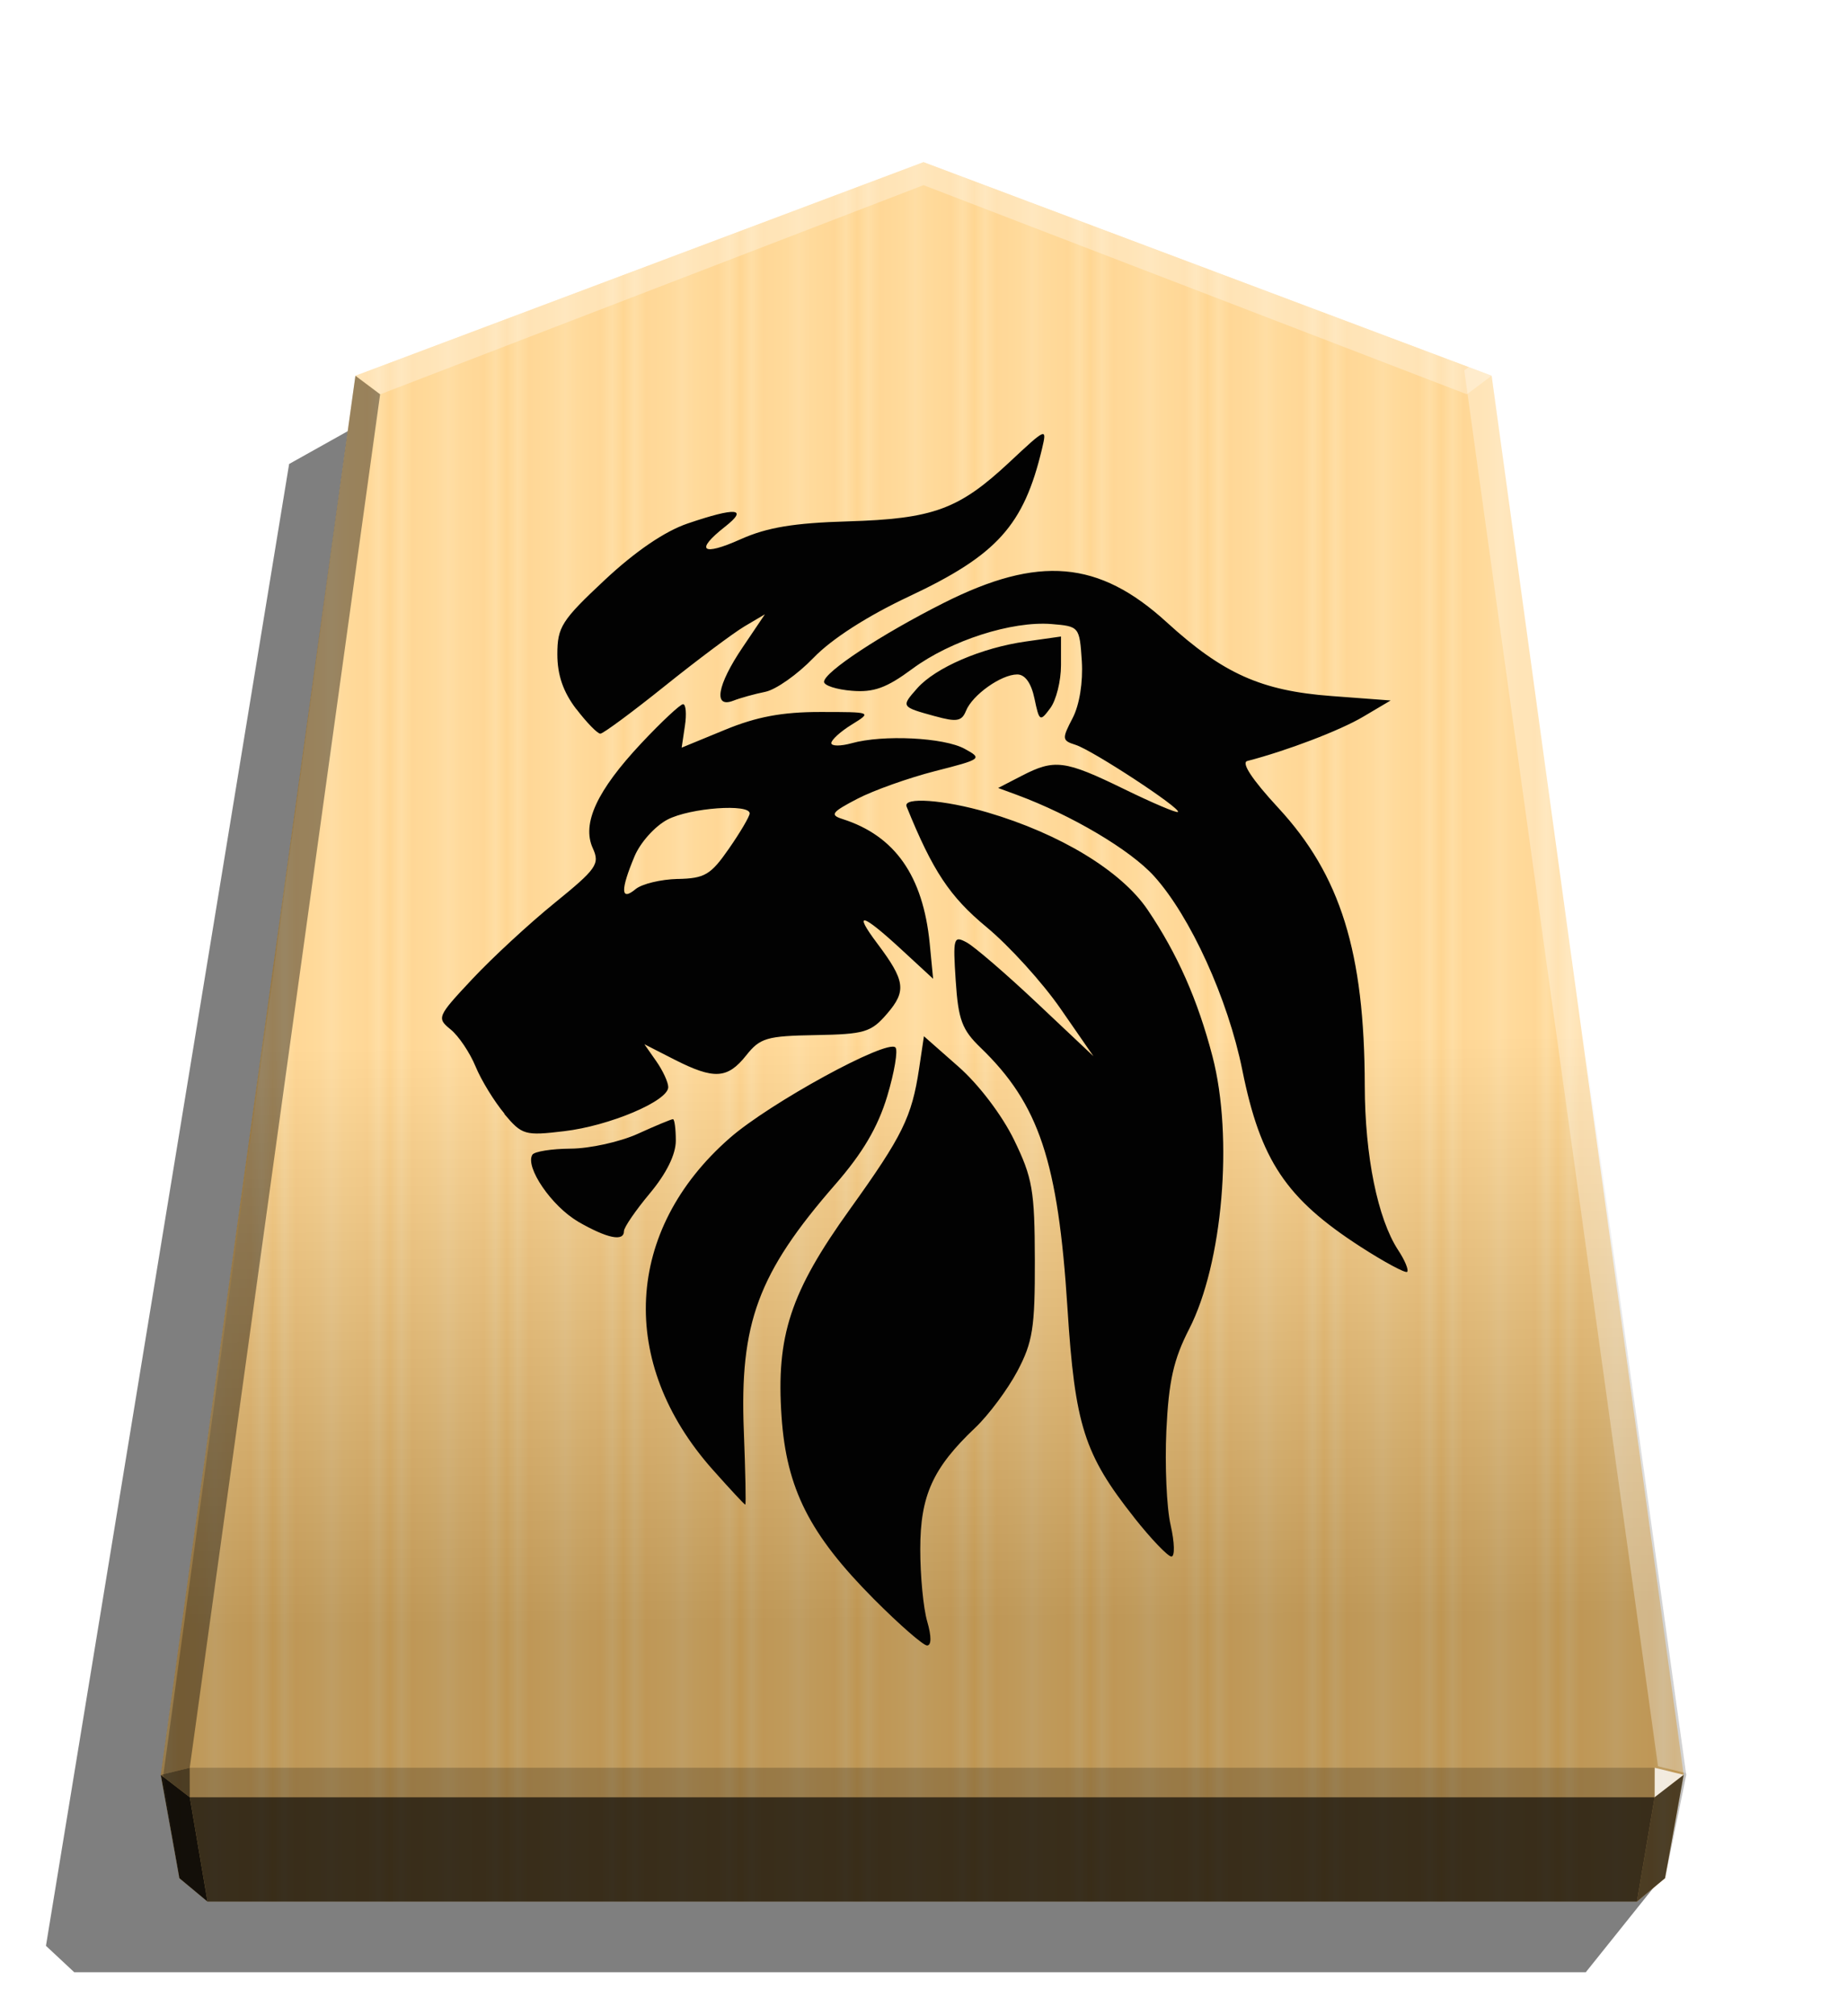 <svg xmlns="http://www.w3.org/2000/svg" width="498.898" height="544.252" viewBox="0 0 1320 1440">
    <defs>
        <linearGradient id="0_LION_svg__a" x1="236.943" x2="278.677" y1="670.458" y2="670.458" gradientUnits="userSpaceOnUse" spreadMethod="reflect">
            <stop offset="0" stop-color="#ffd285"/>
            <stop offset=".232" stop-color="#ffcd79"/>
            <stop offset=".616" stop-color="#ffca73"/>
            <stop offset=".808" stop-color="#ffd386"/>
            <stop offset="1" stop-color="#ffc86e"/>
        </linearGradient>
        <linearGradient id="0_LION_svg__b" x1="660" x2="670.254" y1="115.844" y2="1157.469" gradientUnits="userSpaceOnUse">
            <stop offset=".604" stop-color="#fff"/>
            <stop offset="1"/>
        </linearGradient>
        <filter id="0_LION_svg__c" width="1.083" height="1.067" x="-.042" y="-.033" color-interpolation-filters="sRGB">
            <feGaussianBlur in="SourceGraphic" result="blur" stdDeviation="6"/>
            <feDiffuseLighting in="blur" lighting-color="#fff" result="diffuse" surfaceScale="4">
                <feDistantLight azimuth="235" elevation="45"/>
            </feDiffuseLighting>
            <feSpecularLighting in="blur" lighting-color="#fff" result="specular" specularExponent="25" surfaceScale="4">
                <feDistantLight azimuth="280" elevation="45"/>
            </feSpecularLighting>
            <feComposite in="diffuse" in2="SourceGraphic" k1="1.4" operator="arithmetic" result="lit"/>
            <feComposite in="lit" in2="specular" k2="1" k3="1" operator="arithmetic" result="shaded"/>
            <feComposite in="shaded" in2="SourceGraphic" operator="in"/>
        </filter>
    </defs>
    <path d="m1189.86 1338.05-56.54 70.558H53.07l-20.226-18.874L206.632 331.386l63.085-35.291z" opacity=".5"/>
    <path fill="url(#0_LION_svg__a)" d="M660 115.844 254.043 268.378l-139.111 999.236 13.312 73.804 20.099 16.718H1169.89l20.099-16.718 13.312-73.804-137.282-999.246z"/>
    <path fill="url(#0_LION_svg__b)" d="M660 115.844 253.994 268.369l-137.243 999.246 11.442 73.812 20.099 16.719h1021.563l20.134-16.728 15.13-73.802-139.1-999.248z" opacity=".25" style="mix-blend-mode:overlay"/>
    <path fill="#fff" d="m1182.559 1262.571-.043 21.064 20.75-16.013z" opacity=".8"/>
    <path d="m1203.266 1267.622-20.75 16.013-12.661 74.512 20.099-16.719z" opacity=".6"/>
    <g fill="#fff">
        <path d="m254.044 268.378 17.664 13.248 388.293-149.381v-16.402z" opacity=".3"/>
        <path d="m1066.019 268.368-17.664 13.248L660 132.246v-16.402z" opacity=".3"/>
        <path d="m1064.146 251.267-17.664 13.248 138.452 996.966 20.707 5.052z" opacity=".3"/>
    </g>
    <path d="m253.994 268.369 17.664 13.248-136.07 980.953-20.707 5.052z" opacity=".4"/>
    <path d="m114.881 1267.622 20.75 16.013 12.661 74.512-20.099-16.719z" opacity=".9"/>
    <path d="m135.588 1262.571.043 21.064-20.75-16.013z" opacity=".6"/>
    <path d="M135.588 1262.571h1046.971l-.043 21.064H135.631z" opacity=".2"/>
    <path d="m1182.516 1283.635-12.661 74.512H148.292l-12.661-74.512z" opacity=".7"/>
    <path fill="#020202" d="M624.508 1142.045c-45.931-46.168-62.426-78.734-65.955-130.24-3.96-57.756 6.29-88.89 48.904-148.207 37.593-52.356 44.186-65.775 49.41-100.484l3.442-23.015 24.851 21.892c14.415 12.695 31.02 34.58 39.56 52.133 13.188 27.11 14.73 36 14.852 85.826.123 48.586-1.524 58.58-12.507 79.41-7 13.096-20.51 31.267-30.117 40.366-30.32 28.719-39.246 48.434-39.266 86.72-.011 18.945 2.21 42.165 4.963 51.61 3.142 10.762 3.038 17.168-.098 17.168-2.733 0-19.863-14.925-38.009-33.153zm186.094-58.154c-35.767-45.148-42.381-65.876-47.707-149.539-6.695-104.941-20.317-145.815-62.09-186.073-13.307-12.835-15.957-19.954-17.783-47.804-2.032-30.732-1.524-32.419 7.81-27.393 5.48 2.956 28.13 22.425 50.303 43.309l40.311 37.97-23.525-33.966c-12.934-18.682-36.72-44.887-52.86-58.227-26.303-21.75-38.515-40.17-57.13-86.08-2.95-7.092 26.83-4.923 57.708 4.13 52.069 15.298 95.839 41.891 114.577 69.618 21.219 31.397 35.818 64.372 46.316 104.68 15.057 57.785 7.307 147.867-16.637 194.599-11.189 21.806-14.618 37.057-16.332 72.604-1.118 24.744.168 55.121 3.043 67.49 2.827 12.377 3.131 22.494.584 22.494-2.515 0-14.514-12.507-26.62-27.801zm-301.394-34.4c-67.811-76.321-62.882-170.894 12.334-236.694 28.626-25.042 112.32-70.769 118.401-64.69 1.93 1.88-.711 17.638-5.885 34.858-6.695 22.161-17.549 40.566-37.136 63.01-55.213 63.308-68.431 98.974-65.327 176.23 1.118 28.836 1.626 52.429 1.016 52.429-.584 0-11.117-11.323-23.4-25.146zm462.896-159.194c-53.052-34.296-71.25-61.511-84.265-126.075-10.223-50.7-37.087-109.714-63.013-138.412-17.013-18.824-58.956-43.643-98.284-58.175l-13.198-4.847 16.909-8.72c23.393-12.103 30.716-11.148 72.954 9.429 20.348 9.947 37.744 17.328 38.648 16.421 2.439-2.464-61.055-44.077-73.086-47.899-9.84-3.13-9.941-4.26-2.21-19.118 4.966-9.538 7.506-25.659 6.592-40.675-1.626-24.627-1.83-24.884-21.616-26.519-28.372-2.286-72.112 11.717-99.501 31.976-18.481 13.675-27.601 16.982-43.263 15.676-10.925-.863-19.853-3.782-19.853-6.367 0-6.947 40.88-33.88 85.442-56.316 67.932-34.214 110.91-30.515 159.418 13.716 40.322 36.762 67.599 48.97 117.744 52.726l42.339 3.173-19.68 11.638c-16.586 9.832-54.533 24.28-82.753 31.584-4.56 1.168 3.563 13.411 22.054 33.392 44.603 48.18 61.705 103.06 61.888 198.647.099 50.178 9.23 94.916 23.82 117.246 4.869 7.326 7.711 14.351 6.49 15.568-1.22 1.168-16.333-6.947-33.589-18.072zm-559.018-17.863c-18.836-10.915-38.02-38.975-32.612-47.71 1.422-2.287 13.764-4.26 27.418-4.35 13.665-.062 35.22-4.845 47.91-10.58 12.689-5.792 24.01-10.466 25.148-10.466 1.117 0 2.032 6.947 2.032 15.38 0 9.838-6.696 23.394-18.525 37.557-10.185 12.195-18.524 24.333-18.524 26.967 0 7.805-11.917 5.283-32.866-6.731zm-52.555-77.037c-7.305-8.72-16.604-23.848-20.653-33.692-4.061-9.833-12.04-21.735-17.752-26.398-10.142-8.217-9.738-9.235 15.35-35.983 14.15-15.123 40.605-39.566 58.773-54.318 30.209-24.514 32.561-27.88 27.409-39.192-8.014-17.607 2.949-41.174 34.762-75.064 14.374-15.286 27.764-27.802 29.742-27.802 2.032 0 2.634 7.02 1.321 15.512l-2.311 15.525 30.978-12.746c22.622-9.33 40.981-12.728 68.036-12.723 37.055.015 37.055.015 22.499 9.025-8.014 4.922-14.557 10.909-14.557 13.185 0 2.286 6.591 2.286 14.557.097 22.255-6.226 65.935-4.13 80.725 3.998 12.86 7.02 12.275 7.404-21.179 15.94-18.928 4.852-43.932 13.73-55.578 19.795-18.308 9.538-19.741 11.476-10.592 14.394 37.522 11.943 57.597 40.53 62.385 88.89l2.439 25.225-23.058-21.263c-27.895-25.706-34.358-27.262-16.92-4.043 20.046 26.671 21.088 33.979 7.1 50.214-11.463 13.325-16.007 14.684-51.145 15.316-34.854.61-39.632 1.956-49.623 14.565-13.35 16.74-22.916 17.277-51.156 2.956l-21.547-10.995 8.522 12.171c4.669 6.66 8.522 15.004 8.522 18.464 0 9.946-42.087 27.692-74.446 31.475-28.058 3.348-30.077 2.695-42.737-12.347zm123.795-167.618c19.392-.407 23.624-2.957 36.588-21.618 8.118-11.646 14.75-22.96 14.84-25.146.331-7.163-42.431-4.13-58.732 4.348-8.926 4.704-19.375 16.287-23.564 26.293-10.142 24.212-9.84 32.18.711 23.417 4.56-3.783 18.088-7.021 30.148-7.326zm-72.508-121.365c-9.332-12.225-13.5-24.323-13.5-39.092 0-19.464 3.037-24.252 33.87-53.087 21.832-20.42 42.868-34.757 59.169-40.313 34.733-11.827 43.791-11.032 26.77 2.286-21.74 17.089-16.452 21.318 11.198 8.925 18.847-8.425 38.01-11.623 76.495-12.75 61.208-1.83 79.468-8.522 115.652-42.327 26.405-24.694 26.871-24.89 23.231-9.538-13.025 54.716-32.126 75.916-94.946 105.416-29.904 14.041-55.356 30.385-68.35 43.882-11.392 11.826-26.881 22.746-34.407 24.28-7.506 1.524-17.862 4.348-22.957 6.368-14.465 5.573-11.544-11.161 6.695-38.127l15.919-23.589-14.598 8.62c-8.013 4.779-33.647 23.912-56.936 42.592s-44.014 33.988-46.053 34.045c-2.032.042-9.739-7.882-17.204-17.625zm256.461 5.138c-24.457-6.73-24.457-6.73-12.76-19.98 13.134-14.785 45.991-28.927 77.6-33.4l25.146-3.564v20.482c0 11.27-3.442 25.106-7.712 30.758-7.305 9.833-7.807 9.429-11.25-6.947-2.31-11.026-6.695-17.2-12.303-17.2-11.473 0-32.085 14.643-36.63 25.997-3.037 7.48-6.59 8.113-22.115 3.825z" filter="url(#0_LION_svg__c)"/>
</svg>
